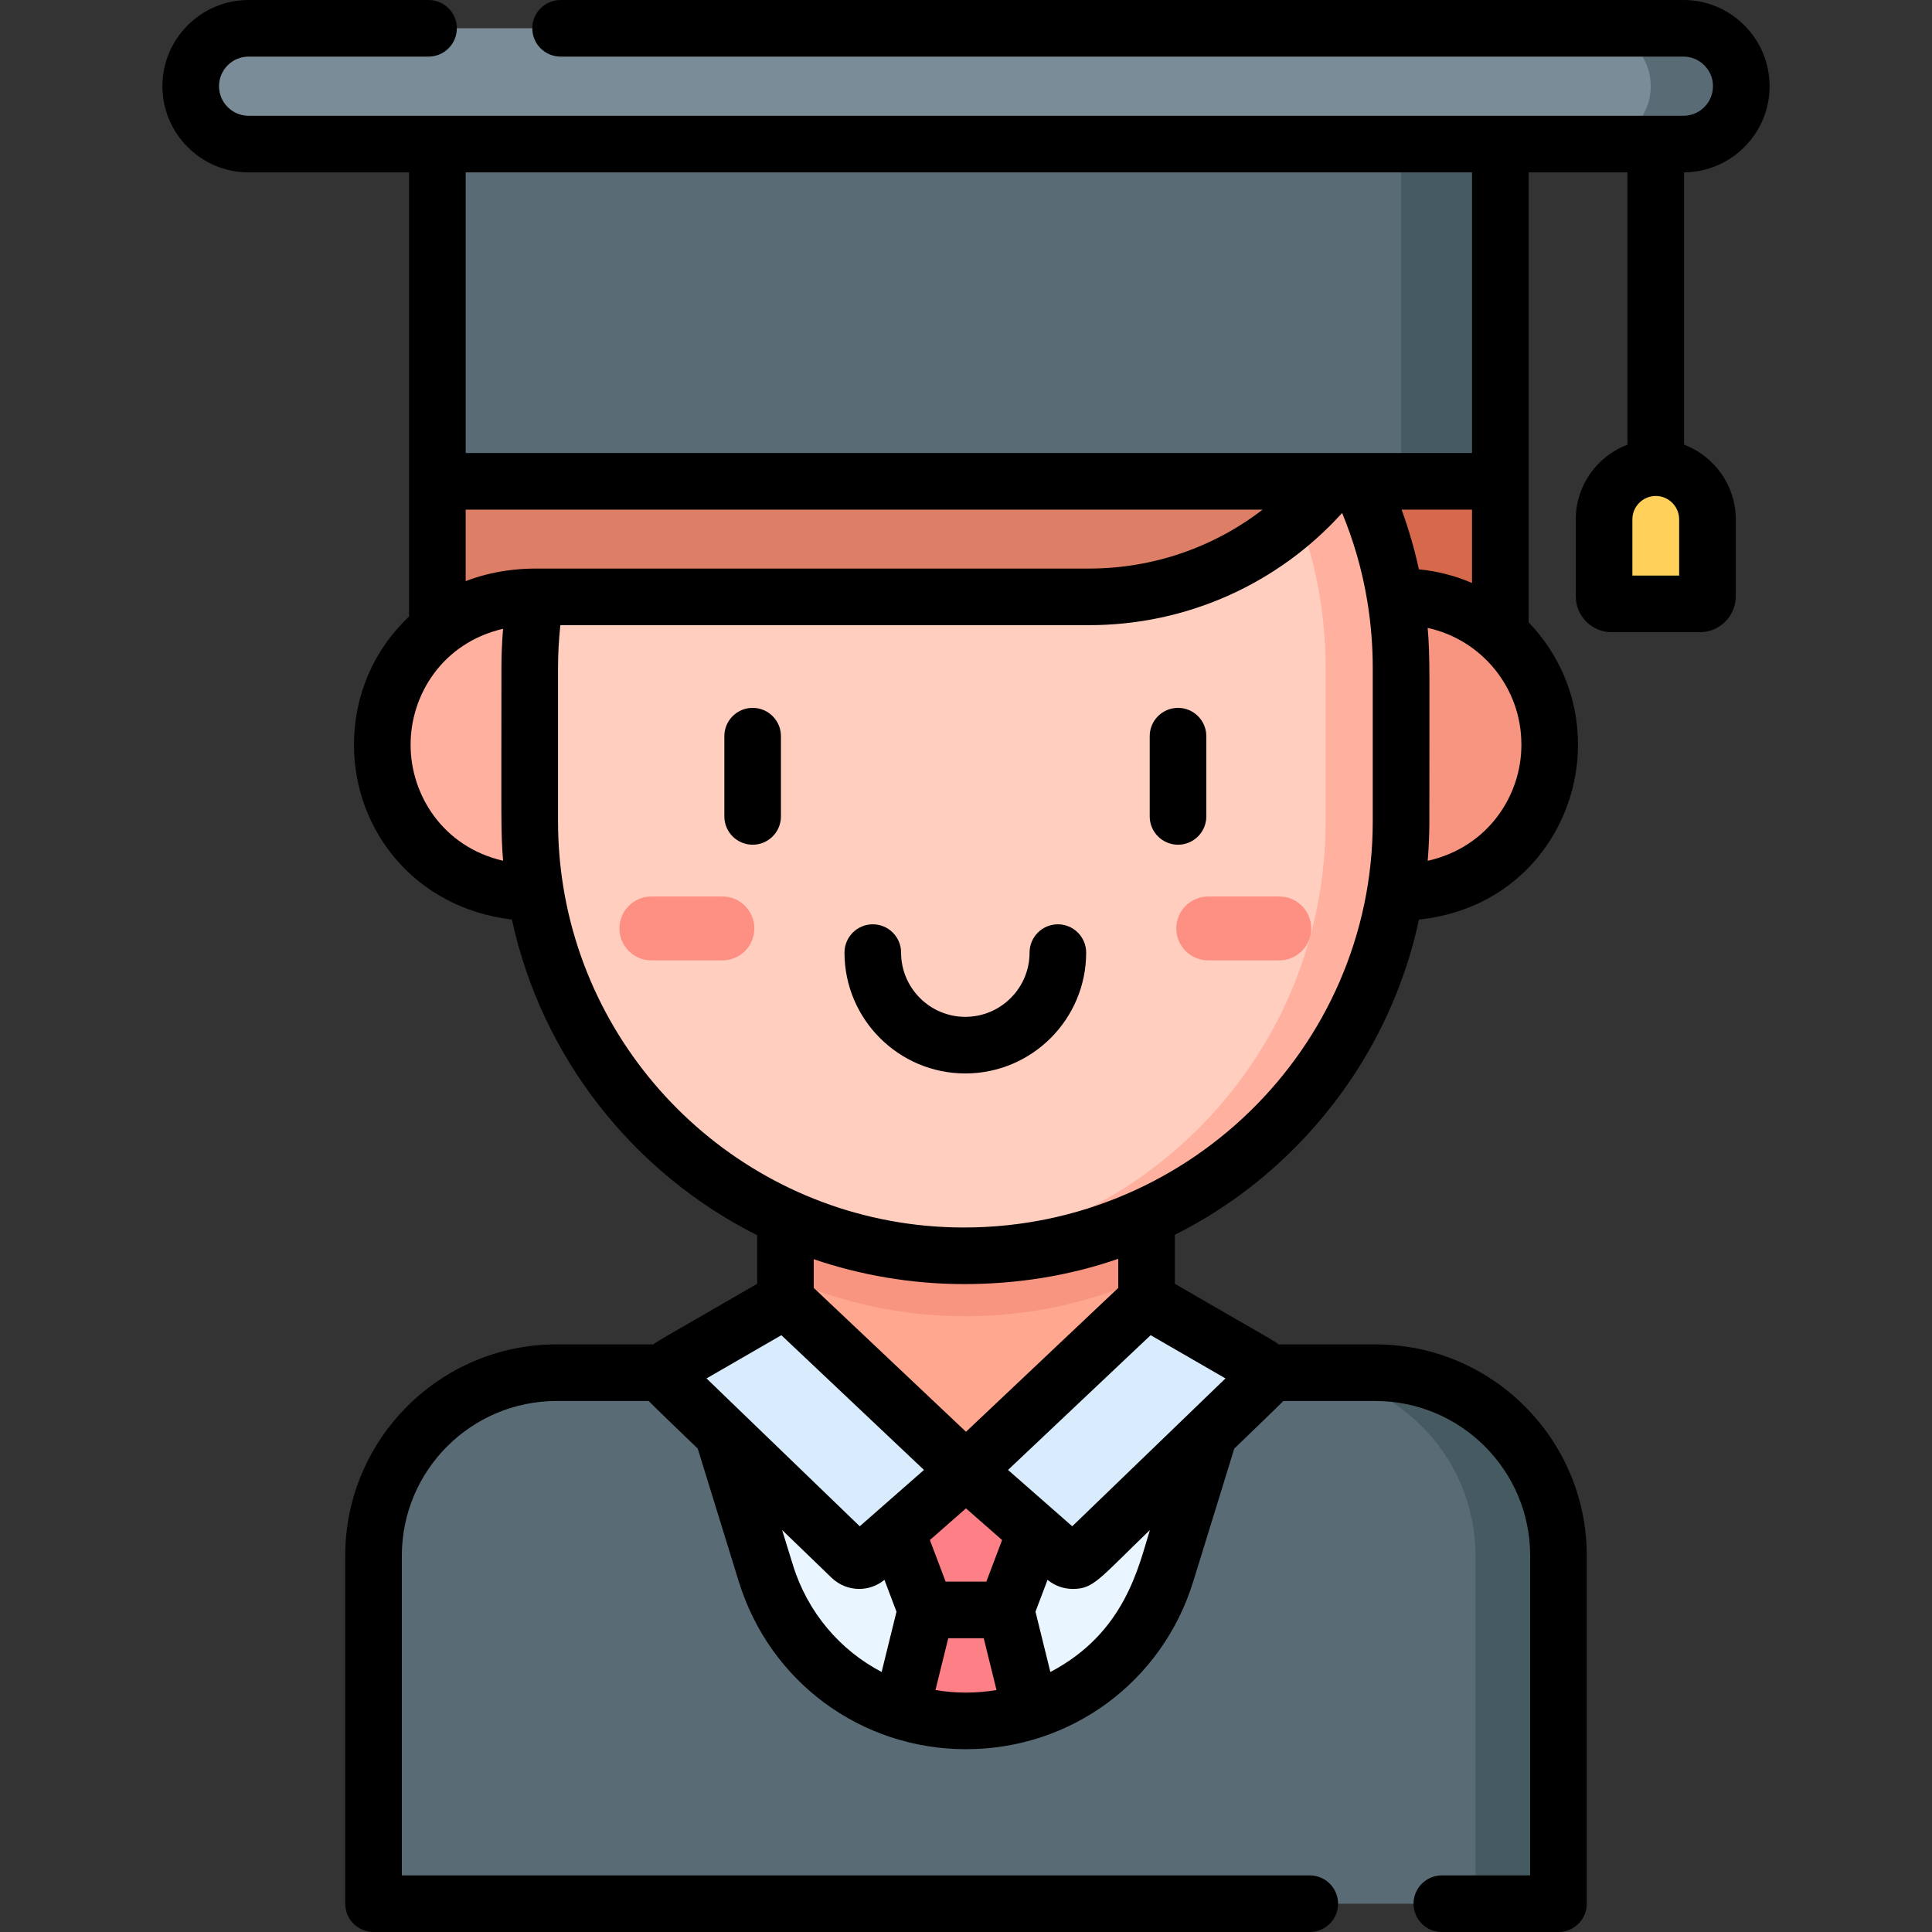 <svg id="Capa_1" enable-background="new 0 0 512 512" height="512" viewBox="0 0 512 512" width="512" xmlns="http://www.w3.org/2000/svg"><rect x="0" y="0" width="512" height="512" fill="#333333" stroke="none"/><g><g><path d="m343.396 363.781h-10.451l-1.256 5.255h-151.378l-1.256-5.255h-31.577c-26.779 0-48.489 21.709-48.489 48.489v92.23h306.021v-79.104c0-34.029-27.585-61.615-61.614-61.615z" fill="#596c76"/><path d="m364.522 363.781h-22c26.779 0 48.489 21.709 48.489 48.489v92.23h22v-92.23c-.001-26.779-21.71-48.489-48.489-48.489z" fill="#465a61"/><path d="m186.542 363.782 16.413 53.143c7.186 23.266 28.694 39.134 53.045 39.134 24.203 0 45.815-15.727 53.045-39.134l16.413-53.143z" fill="#eaf6ff"/><path d="m295.579 250.972h-79.159v75.029l-8.264 12.661v51.097h95.688v-51.246l-8.265-12.619z" fill="#ffa78f"/><path d="m390 116.687v-24.917h-266.5v24.917l-7.59 10.872v66.173h274.182v-76.915z" fill="#dd7f66"/><path d="m390.092 91.77h-18.48v101.962h25.994v-66.173l-7.514-10.872z" fill="#d6694b"/><path d="m256 389.759v-.006l-.004.003-.004-.003v.006l-18.419 16.164 7.849 20.727h21.146l7.849-20.727z" fill="#fd8087"/><path d="m266.577 426.65h-21.153l-6.584 26.688c11.158 3.628 23.16 3.629 34.321 0z" fill="#fd8087"/><path d="m208.156 338.662c30.09 13.583 65.6 13.546 95.688-.148v-87.542h-95.688z" fill="#f89580"/><path d="m196.512 236.552h-56.124c-21.578 0-39.07-17.492-39.07-39.07v-.24c0-21.578 17.492-39.07 39.07-39.07h56.124z" fill="#ffb09e"/><path d="m315.488 158.173h56.124c21.578 0 39.07 17.492 39.07 39.07v.24c0 21.578-17.492 39.07-39.07 39.07h-56.124z" fill="#f89580"/><path d="m359.294 217.735v-40.787c0-63.546-51.515-114.661-113.455-114.661-59.051 4.883-105.455 54.35-105.455 114.661v40.787c0 60.312 46.404 109.778 105.456 114.661 61.95 0 113.454-51.124 113.454-114.661z" fill="#ffcebf"/><path d="m339.024 237.581c-6.827 0-11.889 0-18.826 0-4.676 0-8.466 3.791-8.466 8.466s3.791 8.466 8.466 8.466h18.826c4.676 0 8.466-3.791 8.466-8.466s-3.79-8.466-8.466-8.466z" fill="#fe8f83"/><path d="m245.839 62.288c59.051 4.883 105.455 54.35 105.455 114.661v40.787c0 60.312-46.404 109.778-105.455 114.661 68.608 5.666 125.455-47.762 125.455-114.661v-40.787c0-66.272-56.242-120.389-125.455-114.661z" fill="#ffb09e"/><path d="m172.621 237.581h18.826c4.676 0 8.466 3.791 8.466 8.466s-3.791 8.466-8.466 8.466c-6.827 0-11.889 0-18.826 0-4.676 0-8.466-3.791-8.466-8.466s3.79-8.466 8.466-8.466z" fill="#fe8f83"/><path d="m450.491 160.032h-23.394c-1.105 0-2-.895-2-2v-20.397c0-7.565 6.132-13.697 13.697-13.697 7.565 0 13.697 6.132 13.697 13.697v20.397c0 1.105-.895 2-2 2z" fill="#ffd15b"/><path d="m123.5 116.687-7.59 10.873v30.614h172.729c45.824 0 82.973-37.148 82.973-82.973h-248.112z" fill="#dd7f66"/><path d="m115.91 22.841h274.182v104.718h-274.182z" fill="#596c76"/><path d="m371.307 22.841h26.299v104.718h-26.299z" fill="#465a61"/><g fill="#d8ecfe"><path d="m208.156 344.549 47.844 45.204-26.293 23.073c-1.189 1.044-2.98 1.001-4.119-.097l-47.818-46.144c-1.455-1.404-1.16-3.811.591-4.823z"/><path d="m208.156 344.549 47.844 45.204-26.293 23.073c-1.189 1.044-2.98 1.001-4.119-.097l-47.818-46.144c-1.455-1.404-1.16-3.811.591-4.823z"/><path d="m256 389.753c22.09 19.385 12.564 11.025 26.293 23.073 1.189 1.044 2.98 1.002 4.119-.098l47.818-46.144c1.455-1.404 1.16-3.811-.591-4.823l-29.795-17.213c-4.603 4.349-43.128 40.749-47.844 45.205z"/></g><path d="m432.117 7.5c-2.43 0-359.353 0-366.234 0-8.473 0-15.341 6.868-15.341 15.341s6.868 15.341 15.341 15.341h366.234c8.473 0 15.341-6.868 15.341-15.341s-6.869-15.341-15.341-15.341z" fill="#7a8c98"/><path d="m446.117 7.5h-24c8.473 0 15.341 6.868 15.341 15.341 0 8.473-6.868 15.341-15.341 15.341h24c8.473 0 15.341-6.868 15.341-15.341 0-8.473-6.869-15.341-15.341-15.341z" fill="#596c76"/></g><g><path d="m280.346 244.952c-4.142 0-7.5 3.358-7.5 7.5 0 9.387-7.636 17.023-17.023 17.023s-17.023-7.637-17.023-17.023c0-4.142-3.358-7.5-7.5-7.5s-7.5 3.358-7.5 7.5c0 17.658 14.366 32.023 32.023 32.023s32.023-14.366 32.023-32.023c0-4.142-3.358-7.5-7.5-7.5z"/><path d="m199.459 187.593c-4.142 0-7.5 3.358-7.5 7.5v21.264c0 4.142 3.358 7.5 7.5 7.5s7.5-3.358 7.5-7.5v-21.264c0-4.142-3.357-7.5-7.5-7.5z"/><path d="m312.186 187.593c-4.142 0-7.5 3.358-7.5 7.5v21.264c0 4.142 3.358 7.5 7.5 7.5s7.5-3.358 7.5-7.5v-21.264c0-4.142-3.358-7.5-7.5-7.5z"/><path d="m468.958 22.841c0-12.595-10.247-22.841-22.841-22.841h-297.552c-4.142 0-7.5 3.358-7.5 7.5s3.358 7.5 7.5 7.5h297.552c4.323 0 7.841 3.518 7.841 7.841s-3.518 7.841-7.841 7.841c-6.551 0-373.546 0-380.234 0-4.323 0-7.841-3.518-7.841-7.841s3.518-7.841 7.841-7.841h47.683c4.142 0 7.5-3.358 7.5-7.5s-3.358-7.5-7.5-7.5h-47.683c-12.594 0-22.841 10.246-22.841 22.841s10.247 22.841 22.841 22.841h42.527v117.713c-9.256 8.672-14.592 20.78-14.592 33.847v.24c0 22.583 16.215 43.221 41.838 46.196 7.932 36.66 32.311 67.262 65 83.669v12.873c-28.509 16.469-26.411 15.181-27.482 16.061h-25.696c-30.873 0-55.989 25.116-55.989 55.989v92.23c0 4.142 3.358 7.5 7.5 7.5h248.111c4.142 0 7.5-3.358 7.5-7.5s-3.358-7.5-7.5-7.5h-240.611v-84.73c0-22.601 18.388-40.989 40.989-40.989h24.42c.519.598 12.435 12.059 13.004 12.609l10.886 35.248c8.205 26.563 32.401 44.421 60.211 44.421 27.798 0 52.003-17.845 60.21-44.421l10.886-35.247c.567-.547 12.491-12.016 13.005-12.609h24.421c22.601 0 40.988 18.388 40.988 40.989v84.729h-23.41c-4.142 0-7.5 3.358-7.5 7.5s3.358 7.5 7.5 7.5h30.91c4.142 0 7.5-3.358 7.5-7.5v-92.23c0-30.873-25.116-55.989-55.988-55.989h-25.697c-1.071-.88 1.035.413-27.481-16.061v-12.981c11.866-5.953 22.761-13.857 32.282-23.555 16.483-16.789 27.577-37.502 32.412-59.975 27.421-2.964 42.144-25.205 42.144-46.226v-.24c0-12.538-4.989-23.925-13.076-32.306v-37.377c0-.003 0-.006 0-.01v-81.868h26.189v72.152c-7.992 3.038-13.697 10.756-13.697 19.801v20.397c0 5.238 4.262 9.5 9.5 9.5h23.395c5.238 0 9.5-4.262 9.5-9.5v-20.397c0-9.045-5.705-16.763-13.697-19.801v-72.157c12.512-.096 22.663-10.301 22.663-22.836zm-345.548 131.17v-18.952h211.196c-13.016 10.03-29.115 15.614-45.967 15.614h-146.722c-2.476 0-5.101.183-7.554.526-.024.003-.047.008-.071.011-3.787.537-7.431 1.471-10.882 2.801zm266.696.49c-4.413-1.91-9.296-3.168-14.087-3.62-1.19-5.491-2.71-10.674-4.58-15.822h18.667zm-256.783 73.606c-15.978-3.681-24.505-17.506-24.505-30.625v-.24c0-12.887 8.256-26.831 24.5-30.606-.306 3.645-.434 7.174-.434 10.312 0 40.177-.191 43.524.43 51.011.004.05.005.099.009.148zm73.745 125.732 37.794 35.709c-3.89 3.414-13.101 11.496-17.019 14.934l-40.608-39.186zm48.929 45.895 9.566 8.395-4.173 11.021h-10.787l-4.173-11.02zm8.09 48.139c-5.333.913-10.842.913-16.175 0l3.385-13.723h9.404zm-53.966-33.162-2.853-9.24 13.113 12.654c.047.045.097.083.145.127 1.957 1.822 4.494 2.829 7.175 2.829 2.316 0 4.7-.773 6.684-2.403l3.197 8.443-3.94 15.969c-11.037-5.779-19.634-15.794-23.521-28.379zm68.237 28.38-3.942-15.98 3.195-8.436c1.986 1.634 4.377 2.407 6.69 2.407 5.491 0 6.792-2.445 20.433-15.609-3.008 9.732-6.618 27.272-26.376 37.618zm5.798-38.609-17.018-14.934c14.924-14.101 3.727-3.522 37.794-35.709l19.832 11.457zm12.188-70.89v7.724c-8.79 8.305-32.56 30.763-40.344 38.117l-40.344-38.117v-7.618c11.943 4.107 25.721 6.6 39.791 6.6 13.867.001 27.709-2.12 40.897-6.706zm-43.696-8.329c-52.063-1.341-95.206-39.903-103.37-90.252-.891-5.524-1.394-11.311-1.394-17.275v-40.787c0-3.372.17-7.047.612-11.276h140.143c25.626 0 49.899-10.774 67.039-29.732 3.008 7.291 5.287 14.958 6.681 23.448.986 6.001 1.434 12.018 1.434 17.56v40.787c.001 60.099-50.017 109.073-111.145 107.527zm150.534-127.781c0 13.142-8.639 26.993-24.829 30.645.294-3.487.441-7.275.441-10.392 0-39.389.207-43.604-.445-51.33 14.323 3.127 24.833 15.863 24.833 30.836zm-13.077-77.423c-9.303 0-255.994 0-266.695 0v-74.377h266.695zm54.887 32.473h-12.395v-14.897c0-3.417 2.78-6.197 6.197-6.197s6.197 2.78 6.197 6.197v14.897z"/></g></g></svg>